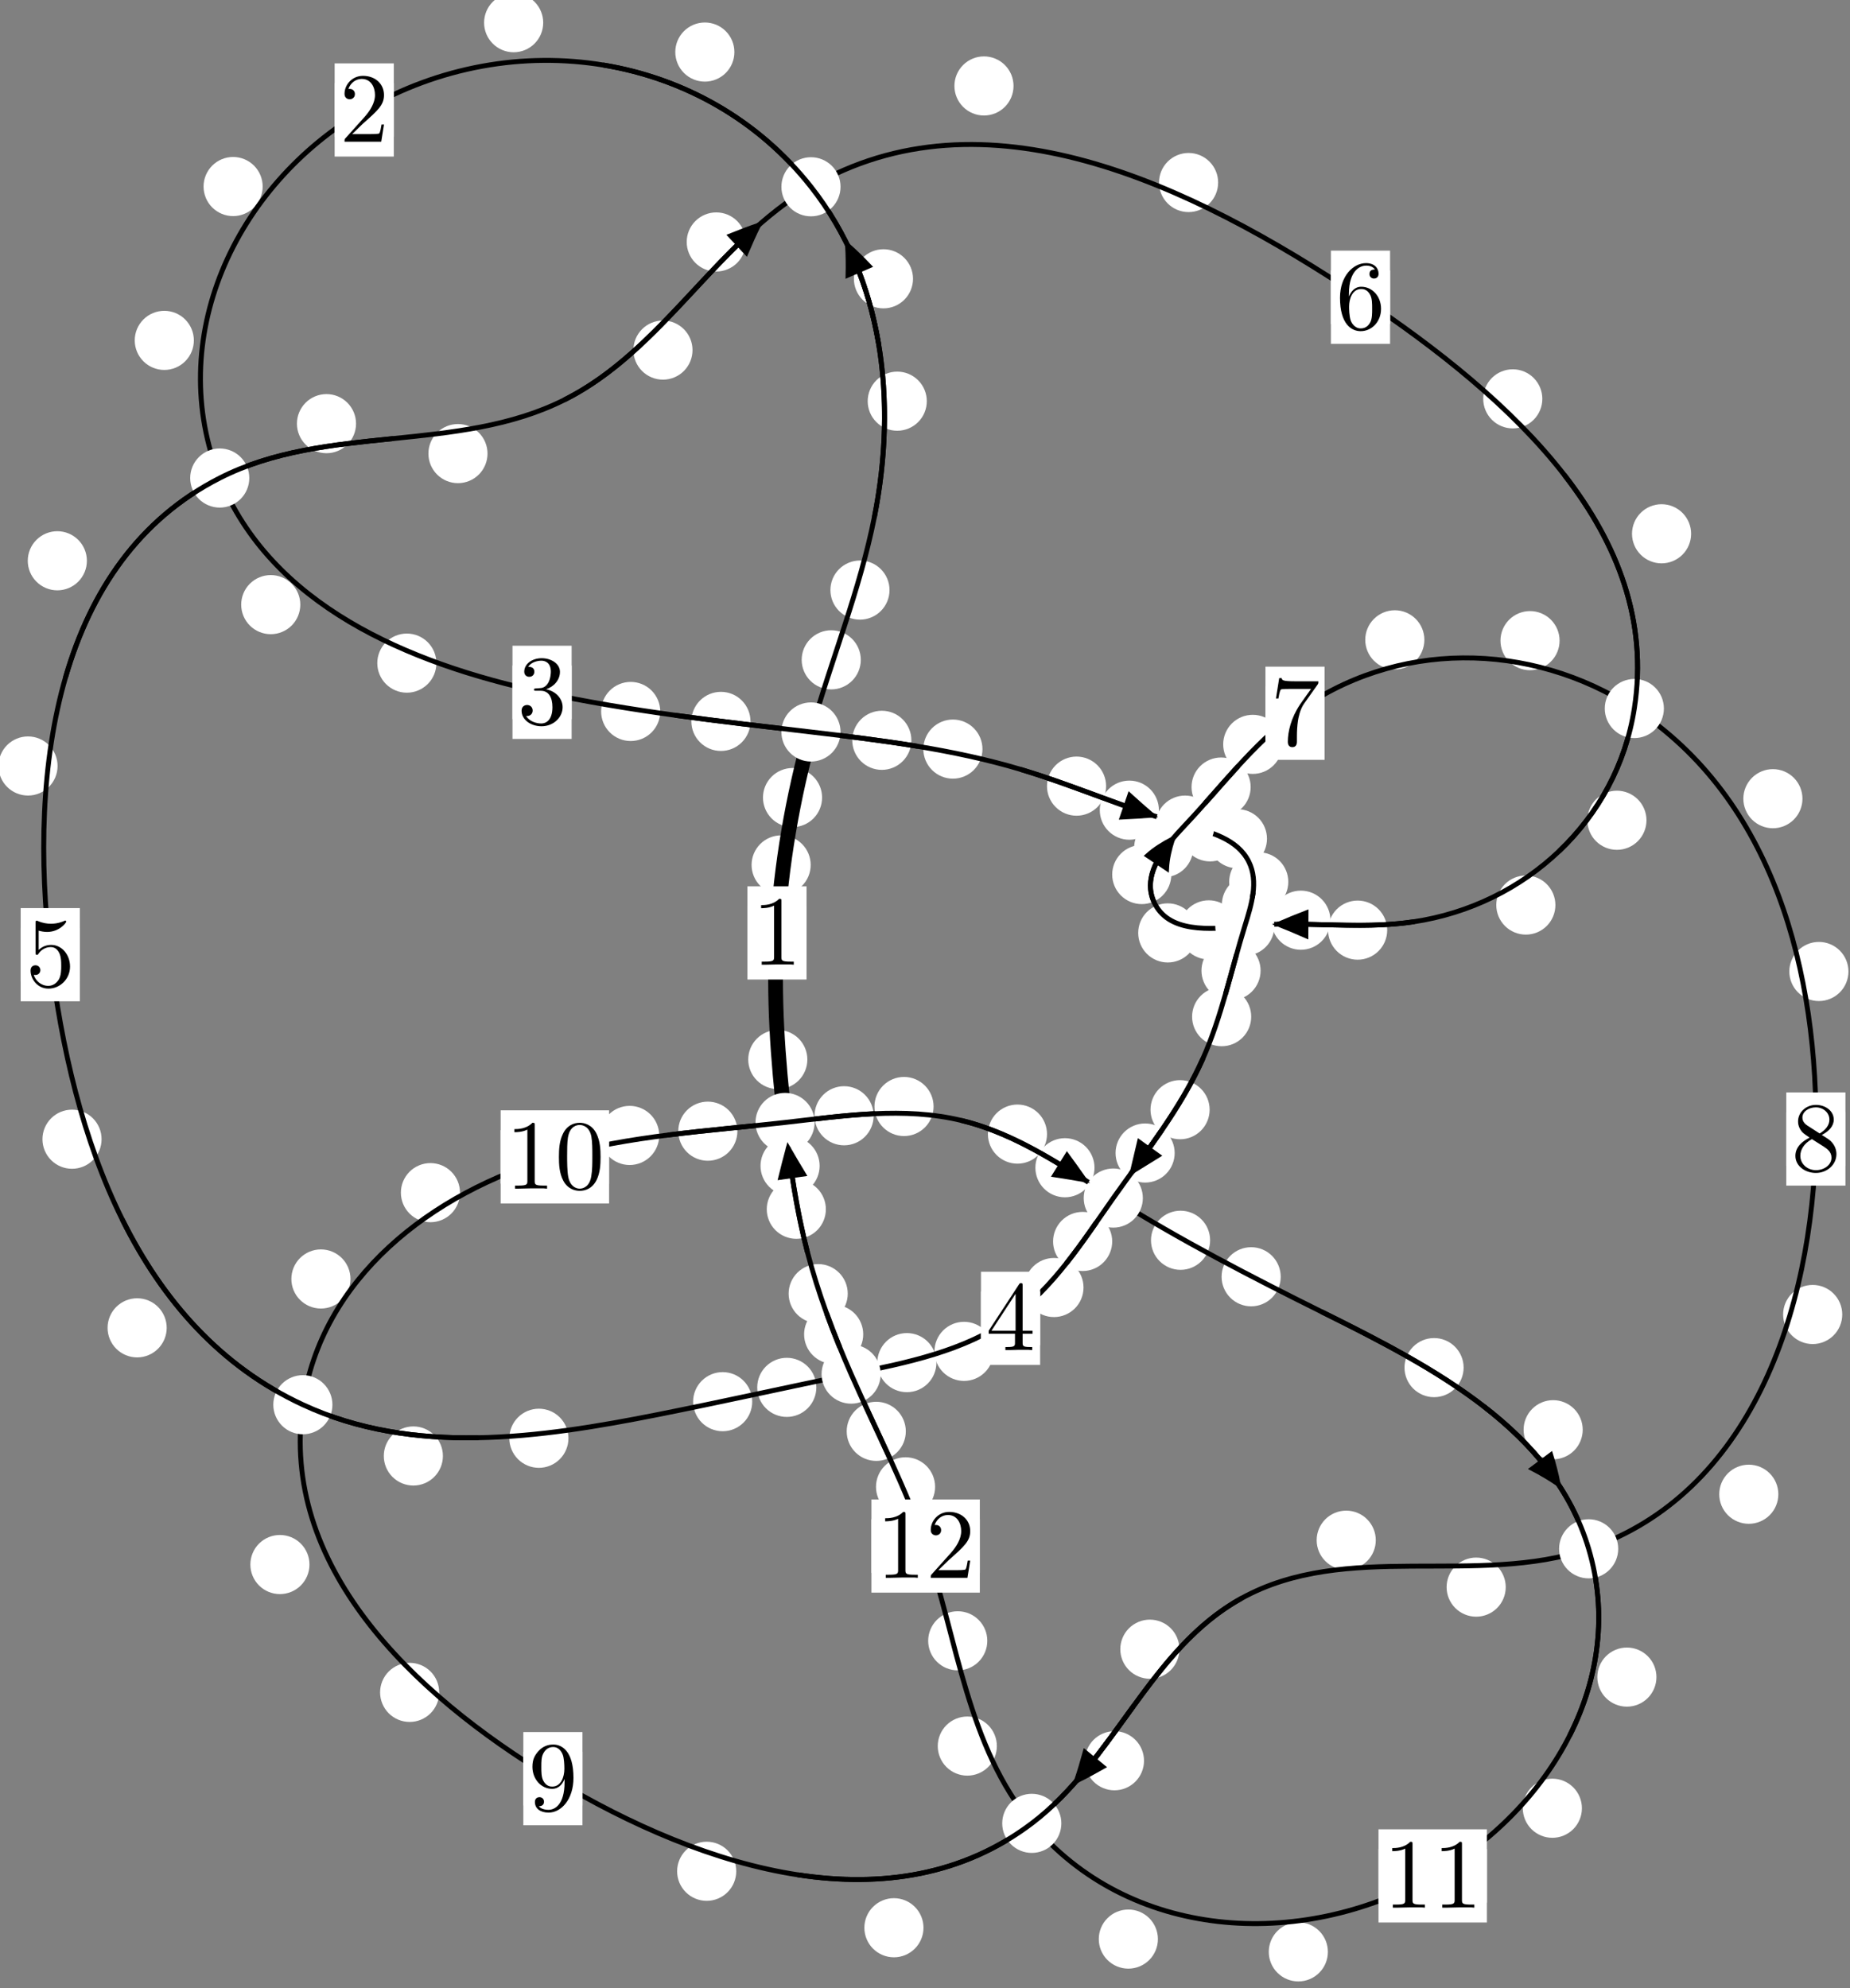 <?xml version="1.0"?>
<!-- Created by MetaPost 1.999 on 2021.07.06:0003 -->
<svg version="1.1" xmlns="http://www.w3.org/2000/svg" xmlns:xlink="http://www.w3.org/1999/xlink" width="187.061" height="201.008" viewBox="0 0 187.061 201.008">
<rect x="0" y="0" width="187.061" height="201.008" fill="#808080" stroke="none"/>
<!-- Original BoundingBox: -82.156631 -126.314713 104.904709 74.693649 -->
  <defs>
    <g transform="scale(0.01,0.01)" id="GLYPHcmr10_48">
      <path style="fill-rule: evenodd;" d="M460 -320C460 -400,455 -480,420 -554C374 -650,292 -666,250 -666C190 -666,117 -640,76 -547C44 -478,39 -400,39 -320C39 -245,43 -155,84 -79C127 2,200 22,249 22C303 22,379 1,423 -94C455 -163,460 -241,460 -320M249 -0C210 -0,151 -25,133 -121C122 -181,122 -273,122 -332C122 -396,122 -462,130 -516C149 -635,224 -644,249 -644C282 -644,348 -626,367 -527C377 -471,377 -395,377 -332C377 -257,377 -189,366 -125C351 -30,294 -0,249 -0"></path>
    </g>
    <g transform="scale(0.01,0.01)" id="GLYPHcmr10_49">
      <path style="fill-rule: evenodd;" d="M294 -640C294 -664,294 -666,271 -666C209 -602,121 -602,89 -602L89 -571C109 -571,168 -571,220 -597L220 -79C220 -43,217 -31,127 -31L95 -31L95 -0L257 -0L130 -3L217 -3L257 -3L297 -3L384 -3L419 -0L419 -31L387 -31C297 -31,294 -42,294 -79"></path>
    </g>
    <g transform="scale(0.01,0.01)" id="GLYPHcmr10_50">
      <path style="fill-rule: evenodd;" d="M127 -77L233 -180C389 -318,449 -372,449 -472C449 -586,359 -666,237 -666C124 -666,50 -574,50 -485C50 -429,100 -429,103 -429C120 -429,155 -441,155 -482C155 -508,137 -534,102 -534C94 -534,92 -534,89 -533C112 -598,166 -635,224 -635C315 -635,358 -554,358 -472C358 -392,308 -313,253 -251L61 -37C50 -26,50 -24,50 -0L421 -0L449 -174L424 -174C419 -144,412 -100,402 -85C395 -77,329 -77,307 -77"></path>
    </g>
    <g transform="scale(0.01,0.01)" id="GLYPHcmr10_51">
      <path style="fill-rule: evenodd;" d="M290 -352C372 -379,430 -449,430 -528C430 -610,342 -666,246 -666C145 -666,69 -606,69 -530C69 -497,91 -478,120 -478C151 -478,171 -500,171 -529C171 -579,124 -579,109 -579C140 -628,206 -641,242 -641C283 -641,338 -619,338 -529C338 -517,336 -459,310 -415C280 -367,246 -364,221 -363C213 -362,189 -360,182 -360C174 -359,167 -358,167 -348C167 -337,174 -337,191 -337L235 -337C317 -337,354 -269,354 -171C354 -35,285 -6,241 -6C198 -6,123 -23,88 -82C123 -77,154 -99,154 -137C154 -173,127 -193,98 -193C74 -193,42 -179,42 -135C42 -44,135 22,244 22C366 22,457 -69,457 -171C457 -253,394 -331,290 -352"></path>
    </g>
    <g transform="scale(0.01,0.01)" id="GLYPHcmr10_52">
      <path style="fill-rule: evenodd;" d="M294 -165L294 -78C294 -42,292 -31,218 -31L197 -31L197 -0L332 -0L238 -3L290 -3L332 -3L374 -3L427 -3L468 -0L468 -31L447 -31C373 -31,371 -42,371 -78L371 -165L471 -165L471 -196L371 -196L371 -651C371 -671,371 -677,355 -677C346 -677,343 -677,335 -665L28 -196L28 -165M300 -196L56 -196L300 -569"></path>
    </g>
    <g transform="scale(0.01,0.01)" id="GLYPHcmr10_53">
      <path style="fill-rule: evenodd;" d="M449 -201C449 -320,367 -420,259 -420C211 -420,168 -404,132 -369L132 -564C152 -558,185 -551,217 -551C340 -551,410 -642,410 -655C410 -661,407 -666,400 -666C399 -666,397 -666,392 -663C372 -654,323 -634,256 -634C216 -634,170 -641,123 -662C115 -665,113 -665,111 -665C101 -665,101 -657,101 -641L101 -345C101 -327,101 -319,115 -319C122 -319,124 -322,128 -328C139 -344,176 -398,257 -398C309 -398,334 -352,342 -334C358 -297,360 -258,360 -208C360 -173,360 -113,336 -71C312 -32,275 -6,229 -6C156 -6,99 -59,82 -118C85 -117,88 -116,99 -116C132 -116,149 -141,149 -165C149 -189,132 -214,99 -214C85 -214,50 -207,50 -161C50 -75,119 22,231 22C347 22,449 -74,449 -201"></path>
    </g>
    <g transform="scale(0.01,0.01)" id="GLYPHcmr10_54">
      <path style="fill-rule: evenodd;" d="M132 -328L132 -352C132 -605,256 -641,307 -641C331 -641,373 -635,395 -601C380 -601,340 -601,340 -556C340 -525,364 -510,386 -510C402 -510,432 -519,432 -558C432 -618,388 -666,305 -666C177 -666,42 -537,42 -316C42 -49,158 22,251 22C362 22,457 -72,457 -204C457 -331,368 -427,257 -427C189 -427,152 -376,132 -328M251 -6C188 -6,158 -66,152 -81C134 -128,134 -208,134 -226C134 -304,166 -404,256 -404C272 -404,318 -404,349 -342C367 -305,367 -254,367 -205C367 -157,367 -107,350 -71C320 -11,274 -6,251 -6"></path>
    </g>
    <g transform="scale(0.01,0.01)" id="GLYPHcmr10_55">
      <path style="fill-rule: evenodd;" d="M476 -609C485 -621,485 -623,485 -644L242 -644C120 -644,118 -657,114 -676L89 -676L56 -470L81 -470C84 -486,93 -549,106 -561C113 -567,191 -567,204 -567L411 -567C400 -551,321 -442,299 -409C209 -274,176 -135,176 -33C176 -23,176 22,222 22C268 22,268 -23,268 -33L268 -84C268 -139,271 -194,279 -248C283 -271,297 -357,341 -419"></path>
    </g>
    <g transform="scale(0.01,0.01)" id="GLYPHcmr10_56">
      <path style="fill-rule: evenodd;" d="M163 -457C117 -487,113 -521,113 -538C113 -599,178 -641,249 -641C322 -641,386 -589,386 -517C386 -460,347 -412,287 -377M309 -362C381 -399,430 -451,430 -517C430 -609,341 -666,250 -666C150 -666,69 -592,69 -499C69 -481,71 -436,113 -389C124 -377,161 -352,186 -335C128 -306,42 -250,42 -151C42 -45,144 22,249 22C362 22,457 -61,457 -168C457 -204,446 -249,408 -291C389 -312,373 -322,309 -362M209 -320L332 -242C360 -223,407 -193,407 -132C407 -58,332 -6,250 -6C164 -6,92 -68,92 -151C92 -209,124 -273,209 -320"></path>
    </g>
    <g transform="scale(0.01,0.01)" id="GLYPHcmr10_57">
      <path style="fill-rule: evenodd;" d="M367 -318L367 -286C367 -52,263 -6,205 -6C188 -6,134 -8,107 -42C151 -42,159 -71,159 -88C159 -119,135 -134,113 -134C97 -134,67 -125,67 -86C67 -19,121 22,206 22C335 22,457 -114,457 -329C457 -598,342 -666,253 -666C198 -666,149 -648,106 -603C65 -558,42 -516,42 -441C42 -316,130 -218,242 -218C303 -218,344 -260,367 -318M243 -241C227 -241,181 -241,150 -304C132 -341,132 -391,132 -440C132 -494,132 -541,153 -578C180 -628,218 -641,253 -641C299 -641,332 -607,349 -562C361 -530,365 -467,365 -421C365 -338,331 -241,243 -241"></path>
    </g>
  </defs>
  <path d="M81.972 87.44C81.972 86.648,81.658 85.888,81.097 85.327C80.537 84.767,79.776 84.452,78.984 84.452C78.191 84.452,77.431 84.767,76.87 85.327C76.31 85.888,75.995 86.648,75.995 87.44C75.995 88.233,76.31 88.993,76.87 89.554C77.431 90.114,78.191 90.429,78.984 90.429C79.776 90.429,80.537 90.114,81.097 89.554C81.658 88.993,81.972 88.233,81.972 87.44Z" style="fill: rgb(100%,100%,100%);stroke: none;"></path>
  <path d="M81.551 94.315C81.551 93.522,81.236 92.762,80.675 92.202C80.115 91.641,79.355 91.326,78.562 91.326C77.769 91.326,77.009 91.641,76.449 92.202C75.888 92.762,75.573 93.522,75.573 94.315C75.573 95.108,75.888 95.868,76.449 96.428C77.009 96.989,77.769 97.304,78.562 97.304C79.355 97.304,80.115 96.989,80.675 96.428C81.236 95.868,81.551 95.108,81.551 94.315Z" style="fill: rgb(100%,100%,100%);stroke: none;"></path>
  <path d="M87.039 66.707C87.039 65.914,86.724 65.154,86.163 64.593C85.603 64.033,84.843 63.718,84.05 63.718C83.257 63.718,82.497 64.033,81.937 64.593C81.376 65.154,81.061 65.914,81.061 66.707C81.061 67.499,81.376 68.259,81.937 68.82C82.497 69.38,83.257 69.695,84.05 69.695C84.843 69.695,85.603 69.38,86.163 68.82C86.724 68.259,87.039 67.499,87.039 66.707Z" style="fill: rgb(100%,100%,100%);stroke: none;"></path>
  <path d="M83.125 80.63C83.125 79.838,82.81 79.078,82.25 78.517C81.689 77.957,80.929 77.642,80.136 77.642C79.344 77.642,78.583 77.957,78.023 78.517C77.462 79.078,77.148 79.838,77.148 80.63C77.148 81.423,77.462 82.183,78.023 82.744C78.583 83.304,79.344 83.619,80.136 83.619C80.929 83.619,81.689 83.304,82.25 82.744C82.81 82.183,83.125 81.423,83.125 80.63Z" style="fill: rgb(100%,100%,100%);stroke: none;"></path>
  <path d="M93.713 40.558C93.713 39.765,93.398 39.005,92.838 38.445C92.277 37.884,91.517 37.569,90.724 37.569C89.932 37.569,89.172 37.884,88.611 38.445C88.051 39.005,87.736 39.765,87.736 40.558C87.736 41.351,88.051 42.111,88.611 42.671C89.172 43.232,89.932 43.547,90.724 43.547C91.517 43.547,92.277 43.232,92.838 42.671C93.398 42.111,93.713 41.351,93.713 40.558Z" style="fill: rgb(100%,100%,100%);stroke: none;"></path>
  <path d="M89.943 59.654C89.943 58.861,89.628 58.101,89.068 57.541C88.507 56.98,87.747 56.665,86.955 56.665C86.162 56.665,85.402 56.98,84.841 57.541C84.281 58.101,83.966 58.861,83.966 59.654C83.966 60.447,84.281 61.207,84.841 61.767C85.402 62.328,86.162 62.643,86.955 62.643C87.747 62.643,88.507 62.328,89.068 61.767C89.628 61.207,89.943 60.447,89.943 59.654Z" style="fill: rgb(100%,100%,100%);stroke: none;"></path>
  <path d="M74.258 5.263C74.258 4.47,73.943 3.71,73.383 3.15C72.823 2.589,72.062 2.274,71.27 2.274C70.477 2.274,69.717 2.589,69.156 3.15C68.596 3.71,68.281 4.47,68.281 5.263C68.281 6.056,68.596 6.816,69.156 7.376C69.717 7.937,70.477 8.252,71.27 8.252C72.062 8.252,72.823 7.937,73.383 7.376C73.943 6.816,74.258 6.056,74.258 5.263Z" style="fill: rgb(100%,100%,100%);stroke: none;"></path>
  <path d="M92.319 28.186C92.319 27.393,92.004 26.633,91.443 26.073C90.883 25.512,90.123 25.197,89.33 25.197C88.537 25.197,87.777 25.512,87.217 26.073C86.656 26.633,86.341 27.393,86.341 28.186C86.341 28.979,86.656 29.739,87.217 30.299C87.777 30.86,88.537 31.175,89.33 31.175C90.123 31.175,90.883 30.86,91.443 30.299C92.004 29.739,92.319 28.979,92.319 28.186Z" style="fill: rgb(100%,100%,100%);stroke: none;"></path>
  <path d="M26.56 18.858C26.56 18.065,26.245 17.305,25.685 16.745C25.125 16.184,24.364 15.869,23.572 15.869C22.779 15.869,22.019 16.184,21.458 16.745C20.898 17.305,20.583 18.065,20.583 18.858C20.583 19.651,20.898 20.411,21.458 20.971C22.019 21.532,22.779 21.847,23.572 21.847C24.364 21.847,25.125 21.532,25.685 20.971C26.245 20.411,26.56 19.651,26.56 18.858Z" style="fill: rgb(100%,100%,100%);stroke: none;"></path>
  <path d="M54.926 2.295C54.926 1.502,54.611 0.742,54.051 0.182C53.49 -0.379,52.73 -0.694,51.937 -0.694C51.145 -0.694,50.384 -0.379,49.824 0.182C49.263 0.742,48.948 1.502,48.948 2.295C48.948 3.088,49.263 3.848,49.824 4.408C50.384 4.969,51.145 5.284,51.937 5.284C52.73 5.284,53.49 4.969,54.051 4.408C54.611 3.848,54.926 3.088,54.926 2.295Z" style="fill: rgb(100%,100%,100%);stroke: none;"></path>
  <path d="M30.365 61.126C30.365 60.334,30.05 59.573,29.49 59.013C28.929 58.452,28.169 58.137,27.376 58.137C26.584 58.137,25.824 58.452,25.263 59.013C24.703 59.573,24.388 60.334,24.388 61.126C24.388 61.919,24.703 62.679,25.263 63.24C25.824 63.8,26.584 64.115,27.376 64.115C28.169 64.115,28.929 63.8,29.49 63.24C30.05 62.679,30.365 61.919,30.365 61.126Z" style="fill: rgb(100%,100%,100%);stroke: none;"></path>
  <path d="M19.602 34.411C19.602 33.619,19.287 32.859,18.726 32.298C18.166 31.738,17.406 31.423,16.613 31.423C15.82 31.423,15.06 31.738,14.5 32.298C13.939 32.859,13.624 33.619,13.624 34.411C13.624 35.204,13.939 35.964,14.5 36.525C15.06 37.085,15.82 37.4,16.613 37.4C17.406 37.4,18.166 37.085,18.726 36.525C19.287 35.964,19.602 35.204,19.602 34.411Z" style="fill: rgb(100%,100%,100%);stroke: none;"></path>
  <path d="M66.76 71.927C66.76 71.134,66.445 70.374,65.885 69.813C65.324 69.253,64.564 68.938,63.771 68.938C62.979 68.938,62.219 69.253,61.658 69.813C61.098 70.374,60.783 71.134,60.783 71.927C60.783 72.719,61.098 73.48,61.658 74.04C62.219 74.601,62.979 74.915,63.771 74.915C64.564 74.915,65.324 74.601,65.885 74.04C66.445 73.48,66.76 72.719,66.76 71.927Z" style="fill: rgb(100%,100%,100%);stroke: none;"></path>
  <path d="M44.126 67.039C44.126 66.246,43.812 65.486,43.251 64.926C42.691 64.365,41.93 64.05,41.138 64.05C40.345 64.05,39.585 64.365,39.024 64.926C38.464 65.486,38.149 66.246,38.149 67.039C38.149 67.832,38.464 68.592,39.024 69.152C39.585 69.713,40.345 70.028,41.138 70.028C41.93 70.028,42.691 69.713,43.251 69.152C43.812 68.592,44.126 67.832,44.126 67.039Z" style="fill: rgb(100%,100%,100%);stroke: none;"></path>
  <path d="M92.154 74.842C92.154 74.049,91.839 73.289,91.278 72.728C90.718 72.168,89.958 71.853,89.165 71.853C88.372 71.853,87.612 72.168,87.052 72.728C86.491 73.289,86.176 74.049,86.176 74.842C86.176 75.634,86.491 76.394,87.052 76.955C87.612 77.515,88.372 77.83,89.165 77.83C89.958 77.83,90.718 77.515,91.278 76.955C91.839 76.394,92.154 75.634,92.154 74.842Z" style="fill: rgb(100%,100%,100%);stroke: none;"></path>
  <path d="M75.885 72.931C75.885 72.138,75.57 71.378,75.009 70.817C74.449 70.257,73.689 69.942,72.896 69.942C72.103 69.942,71.343 70.257,70.783 70.817C70.222 71.378,69.907 72.138,69.907 72.931C69.907 73.723,70.222 74.484,70.783 75.044C71.343 75.605,72.103 75.919,72.896 75.919C73.689 75.919,74.449 75.605,75.009 75.044C75.57 74.484,75.885 73.723,75.885 72.931Z" style="fill: rgb(100%,100%,100%);stroke: none;"></path>
  <path d="M111.842 79.476C111.842 78.683,111.527 77.923,110.967 77.363C110.406 76.802,109.646 76.487,108.853 76.487C108.061 76.487,107.301 76.802,106.74 77.363C106.18 77.923,105.865 78.683,105.865 79.476C105.865 80.269,106.18 81.029,106.74 81.589C107.301 82.15,108.061 82.465,108.853 82.465C109.646 82.465,110.406 82.15,110.967 81.589C111.527 81.029,111.842 80.269,111.842 79.476Z" style="fill: rgb(100%,100%,100%);stroke: none;"></path>
  <path d="M99.341 75.73C99.341 74.938,99.026 74.178,98.465 73.617C97.905 73.057,97.145 72.742,96.352 72.742C95.559 72.742,94.799 73.057,94.239 73.617C93.678 74.178,93.363 74.938,93.363 75.73C93.363 76.523,93.678 77.283,94.239 77.844C94.799 78.404,95.559 78.719,96.352 78.719C97.145 78.719,97.905 78.404,98.465 77.844C99.026 77.283,99.341 76.523,99.341 75.73Z" style="fill: rgb(100%,100%,100%);stroke: none;"></path>
  <path d="M125.346 84.096C125.346 83.303,125.031 82.543,124.471 81.983C123.91 81.422,123.15 81.107,122.357 81.107C121.564 81.107,120.804 81.422,120.244 81.983C119.683 82.543,119.368 83.303,119.368 84.096C119.368 84.889,119.683 85.649,120.244 86.209C120.804 86.77,121.564 87.085,122.357 87.085C123.15 87.085,123.91 86.77,124.471 86.209C125.031 85.649,125.346 84.889,125.346 84.096Z" style="fill: rgb(100%,100%,100%);stroke: none;"></path>
  <path d="M117.182 81.905C117.182 81.112,116.867 80.352,116.307 79.792C115.746 79.231,114.986 78.916,114.193 78.916C113.4 78.916,112.64 79.231,112.08 79.792C111.519 80.352,111.204 81.112,111.204 81.905C111.204 82.698,111.519 83.458,112.08 84.018C112.64 84.579,113.4 84.894,114.193 84.894C114.986 84.894,115.746 84.579,116.307 84.018C116.867 83.458,117.182 82.698,117.182 81.905Z" style="fill: rgb(100%,100%,100%);stroke: none;"></path>
  <path d="M130.265 89.151C130.265 88.358,129.95 87.598,129.389 87.037C128.829 86.477,128.069 86.162,127.276 86.162C126.483 86.162,125.723 86.477,125.163 87.037C124.602 87.598,124.287 88.358,124.287 89.151C124.287 89.943,124.602 90.703,125.163 91.264C125.723 91.824,126.483 92.139,127.276 92.139C128.069 92.139,128.829 91.824,129.389 91.264C129.95 90.703,130.265 89.943,130.265 89.151Z" style="fill: rgb(100%,100%,100%);stroke: none;"></path>
  <path d="M128.11 84.791C128.11 83.999,127.795 83.238,127.235 82.678C126.674 82.117,125.914 81.803,125.121 81.803C124.329 81.803,123.568 82.117,123.008 82.678C122.447 83.238,122.132 83.999,122.132 84.791C122.132 85.584,122.447 86.344,123.008 86.905C123.568 87.465,124.329 87.78,125.121 87.78C125.914 87.78,126.674 87.465,127.235 86.905C127.795 86.344,128.11 85.584,128.11 84.791Z" style="fill: rgb(100%,100%,100%);stroke: none;"></path>
  <path d="M127.464 98.127C127.464 97.335,127.149 96.575,126.588 96.014C126.028 95.454,125.267 95.139,124.475 95.139C123.682 95.139,122.922 95.454,122.361 96.014C121.801 96.575,121.486 97.335,121.486 98.127C121.486 98.92,121.801 99.68,122.361 100.241C122.922 100.801,123.682 101.116,124.475 101.116C125.267 101.116,126.028 100.801,126.588 100.241C127.149 99.68,127.464 98.92,127.464 98.127Z" style="fill: rgb(100%,100%,100%);stroke: none;"></path>
  <path d="M129.527 91.461C129.527 90.669,129.212 89.908,128.651 89.348C128.091 88.788,127.331 88.473,126.538 88.473C125.745 88.473,124.985 88.788,124.425 89.348C123.864 89.908,123.549 90.669,123.549 91.461C123.549 92.254,123.864 93.014,124.425 93.575C124.985 94.135,125.745 94.45,126.538 94.45C127.331 94.45,128.091 94.135,128.651 93.575C129.212 93.014,129.527 92.254,129.527 91.461Z" style="fill: rgb(100%,100%,100%);stroke: none;"></path>
  <path d="M122.311 112.186C122.311 111.393,121.996 110.633,121.435 110.073C120.875 109.512,120.115 109.197,119.322 109.197C118.529 109.197,117.769 109.512,117.209 110.073C116.648 110.633,116.333 111.393,116.333 112.186C116.333 112.979,116.648 113.739,117.209 114.299C117.769 114.86,118.529 115.175,119.322 115.175C120.115 115.175,120.875 114.86,121.435 114.299C121.996 113.739,122.311 112.979,122.311 112.186Z" style="fill: rgb(100%,100%,100%);stroke: none;"></path>
  <path d="M126.515 102.782C126.515 101.99,126.2 101.229,125.639 100.669C125.079 100.109,124.319 99.794,123.526 99.794C122.733 99.794,121.973 100.109,121.413 100.669C120.852 101.229,120.537 101.99,120.537 102.782C120.537 103.575,120.852 104.335,121.413 104.896C121.973 105.456,122.733 105.771,123.526 105.771C124.319 105.771,125.079 105.456,125.639 104.896C126.2 104.335,126.515 103.575,126.515 102.782Z" style="fill: rgb(100%,100%,100%);stroke: none;"></path>
  <path d="M112.459 125.506C112.459 124.713,112.144 123.953,111.583 123.393C111.023 122.832,110.263 122.517,109.47 122.517C108.677 122.517,107.917 122.832,107.357 123.393C106.796 123.953,106.481 124.713,106.481 125.506C106.481 126.299,106.796 127.059,107.357 127.619C107.917 128.18,108.677 128.495,109.47 128.495C110.263 128.495,111.023 128.18,111.583 127.619C112.144 127.059,112.459 126.299,112.459 125.506Z" style="fill: rgb(100%,100%,100%);stroke: none;"></path>
  <path d="M118.775 116.566C118.775 115.773,118.46 115.013,117.9 114.452C117.339 113.892,116.579 113.577,115.786 113.577C114.994 113.577,114.234 113.892,113.673 114.452C113.113 115.013,112.798 115.773,112.798 116.566C112.798 117.358,113.113 118.119,113.673 118.679C114.234 119.24,114.994 119.554,115.786 119.554C116.579 119.554,117.339 119.24,117.9 118.679C118.46 118.119,118.775 117.358,118.775 116.566Z" style="fill: rgb(100%,100%,100%);stroke: none;"></path>
  <path d="M100.466 136.618C100.466 135.825,100.151 135.065,99.59 134.504C99.03 133.944,98.269 133.629,97.477 133.629C96.684 133.629,95.924 133.944,95.363 134.504C94.803 135.065,94.488 135.825,94.488 136.618C94.488 137.41,94.803 138.17,95.363 138.731C95.924 139.291,96.684 139.606,97.477 139.606C98.269 139.606,99.03 139.291,99.59 138.731C100.151 138.17,100.466 137.41,100.466 136.618Z" style="fill: rgb(100%,100%,100%);stroke: none;"></path>
  <path d="M109.559 130.163C109.559 129.37,109.244 128.61,108.684 128.049C108.123 127.489,107.363 127.174,106.571 127.174C105.778 127.174,105.018 127.489,104.457 128.049C103.897 128.61,103.582 129.37,103.582 130.163C103.582 130.955,103.897 131.715,104.457 132.276C105.018 132.836,105.778 133.151,106.571 133.151C107.363 133.151,108.123 132.836,108.684 132.276C109.244 131.715,109.559 130.955,109.559 130.163Z" style="fill: rgb(100%,100%,100%);stroke: none;"></path>
  <path d="M82.544 140.257C82.544 139.465,82.229 138.705,81.669 138.144C81.108 137.584,80.348 137.269,79.555 137.269C78.763 137.269,78.003 137.584,77.442 138.144C76.882 138.705,76.567 139.465,76.567 140.257C76.567 141.05,76.882 141.81,77.442 142.371C78.003 142.931,78.763 143.246,79.555 143.246C80.348 143.246,81.108 142.931,81.669 142.371C82.229 141.81,82.544 141.05,82.544 140.257Z" style="fill: rgb(100%,100%,100%);stroke: none;"></path>
  <path d="M94.687 137.757C94.687 136.964,94.372 136.204,93.811 135.643C93.251 135.083,92.491 134.768,91.698 134.768C90.905 134.768,90.145 135.083,89.585 135.643C89.024 136.204,88.709 136.964,88.709 137.757C88.709 138.549,89.024 139.31,89.585 139.87C90.145 140.431,90.905 140.745,91.698 140.745C92.491 140.745,93.251 140.431,93.811 139.87C94.372 139.31,94.687 138.549,94.687 137.757Z" style="fill: rgb(100%,100%,100%);stroke: none;"></path>
  <path d="M57.477 145.403C57.477 144.61,57.162 143.85,56.602 143.29C56.041 142.729,55.281 142.414,54.489 142.414C53.696 142.414,52.936 142.729,52.375 143.29C51.815 143.85,51.5 144.61,51.5 145.403C51.5 146.196,51.815 146.956,52.375 147.516C52.936 148.077,53.696 148.392,54.489 148.392C55.281 148.392,56.041 148.077,56.602 147.516C57.162 146.956,57.477 146.196,57.477 145.403Z" style="fill: rgb(100%,100%,100%);stroke: none;"></path>
  <path d="M76.06 141.703C76.06 140.911,75.745 140.151,75.185 139.59C74.624 139.03,73.864 138.715,73.071 138.715C72.279 138.715,71.519 139.03,70.958 139.59C70.398 140.151,70.083 140.911,70.083 141.703C70.083 142.496,70.398 143.256,70.958 143.817C71.519 144.377,72.279 144.692,73.071 144.692C73.864 144.692,74.624 144.377,75.185 143.817C75.745 143.256,76.06 142.496,76.06 141.703Z" style="fill: rgb(100%,100%,100%);stroke: none;"></path>
  <path d="M16.856 134.239C16.856 133.446,16.541 132.686,15.98 132.125C15.42 131.565,14.66 131.25,13.867 131.25C13.074 131.25,12.314 131.565,11.754 132.125C11.193 132.686,10.878 133.446,10.878 134.239C10.878 135.031,11.193 135.792,11.754 136.352C12.314 136.913,13.074 137.227,13.867 137.227C14.66 137.227,15.42 136.913,15.98 136.352C16.541 135.792,16.856 135.031,16.856 134.239Z" style="fill: rgb(100%,100%,100%);stroke: none;"></path>
  <path d="M44.785 147.193C44.785 146.401,44.47 145.641,43.909 145.08C43.349 144.52,42.589 144.205,41.796 144.205C41.003 144.205,40.243 144.52,39.683 145.08C39.122 145.641,38.807 146.401,38.807 147.193C38.807 147.986,39.122 148.746,39.683 149.307C40.243 149.867,41.003 150.182,41.796 150.182C42.589 150.182,43.349 149.867,43.909 149.307C44.47 148.746,44.785 147.986,44.785 147.193Z" style="fill: rgb(100%,100%,100%);stroke: none;"></path>
  <path d="M5.821 77.438C5.821 76.646,5.506 75.886,4.945 75.325C4.385 74.765,3.625 74.45,2.832 74.45C2.039 74.45,1.279 74.765,0.719 75.325C0.158 75.886,-0.157 76.646,-0.157 77.438C-0.157 78.231,0.158 78.991,0.719 79.552C1.279 80.112,2.039 80.427,2.832 80.427C3.625 80.427,4.385 80.112,4.945 79.552C5.506 78.991,5.821 78.231,5.821 77.438Z" style="fill: rgb(100%,100%,100%);stroke: none;"></path>
  <path d="M10.271 115.17C10.271 114.378,9.956 113.617,9.395 113.057C8.835 112.496,8.075 112.182,7.282 112.182C6.489 112.182,5.729 112.496,5.169 113.057C4.608 113.617,4.293 114.378,4.293 115.17C4.293 115.963,4.608 116.723,5.169 117.284C5.729 117.844,6.489 118.159,7.282 118.159C8.075 118.159,8.835 117.844,9.395 117.284C9.956 116.723,10.271 115.963,10.271 115.17Z" style="fill: rgb(100%,100%,100%);stroke: none;"></path>
  <path d="M36.001 42.83C36.001 42.037,35.686 41.277,35.126 40.716C34.565 40.156,33.805 39.841,33.012 39.841C32.22 39.841,31.46 40.156,30.899 40.716C30.339 41.277,30.024 42.037,30.024 42.83C30.024 43.622,30.339 44.383,30.899 44.943C31.46 45.504,32.22 45.818,33.012 45.818C33.805 45.818,34.565 45.504,35.126 44.943C35.686 44.383,36.001 43.622,36.001 42.83Z" style="fill: rgb(100%,100%,100%);stroke: none;"></path>
  <path d="M8.786 56.692C8.786 55.899,8.471 55.139,7.91 54.579C7.35 54.018,6.59 53.703,5.797 53.703C5.004 53.703,4.244 54.018,3.684 54.579C3.123 55.139,2.808 55.899,2.808 56.692C2.808 57.485,3.123 58.245,3.684 58.805C4.244 59.366,5.004 59.681,5.797 59.681C6.59 59.681,7.35 59.366,7.91 58.805C8.471 58.245,8.786 57.485,8.786 56.692Z" style="fill: rgb(100%,100%,100%);stroke: none;"></path>
  <path d="M70.023 35.393C70.023 34.601,69.709 33.84,69.148 33.28C68.588 32.719,67.827 32.404,67.035 32.404C66.242 32.404,65.482 32.719,64.921 33.28C64.361 33.84,64.046 34.601,64.046 35.393C64.046 36.186,64.361 36.946,64.921 37.507C65.482 38.067,66.242 38.382,67.035 38.382C67.827 38.382,68.588 38.067,69.148 37.507C69.709 36.946,70.023 36.186,70.023 35.393Z" style="fill: rgb(100%,100%,100%);stroke: none;"></path>
  <path d="M49.295 45.856C49.295 45.064,48.98 44.303,48.42 43.743C47.859 43.182,47.099 42.868,46.306 42.868C45.514 42.868,44.753 43.182,44.193 43.743C43.632 44.303,43.318 45.064,43.318 45.856C43.318 46.649,43.632 47.409,44.193 47.97C44.753 48.53,45.514 48.845,46.306 48.845C47.099 48.845,47.859 48.53,48.42 47.97C48.98 47.409,49.295 46.649,49.295 45.856Z" style="fill: rgb(100%,100%,100%);stroke: none;"></path>
  <path d="M102.482 8.689C102.482 7.897,102.168 7.137,101.607 6.576C101.047 6.016,100.286 5.701,99.494 5.701C98.701 5.701,97.941 6.016,97.38 6.576C96.82 7.137,96.505 7.897,96.505 8.689C96.505 9.482,96.82 10.242,97.38 10.803C97.941 11.363,98.701 11.678,99.494 11.678C100.286 11.678,101.047 11.363,101.607 10.803C102.168 10.242,102.482 9.482,102.482 8.689Z" style="fill: rgb(100%,100%,100%);stroke: none;"></path>
  <path d="M75.413 24.462C75.413 23.669,75.098 22.909,74.538 22.349C73.977 21.788,73.217 21.473,72.425 21.473C71.632 21.473,70.872 21.788,70.311 22.349C69.751 22.909,69.436 23.669,69.436 24.462C69.436 25.255,69.751 26.015,70.311 26.575C70.872 27.136,71.632 27.451,72.425 27.451C73.217 27.451,73.977 27.136,74.538 26.575C75.098 26.015,75.413 25.255,75.413 24.462Z" style="fill: rgb(100%,100%,100%);stroke: none;"></path>
  <path d="M155.951 40.323C155.951 39.53,155.636 38.77,155.076 38.209C154.515 37.649,153.755 37.334,152.962 37.334C152.17 37.334,151.409 37.649,150.849 38.209C150.289 38.77,149.974 39.53,149.974 40.323C149.974 41.115,150.289 41.876,150.849 42.436C151.409 42.996,152.17 43.311,152.962 43.311C153.755 43.311,154.515 42.996,155.076 42.436C155.636 41.876,155.951 41.115,155.951 40.323Z" style="fill: rgb(100%,100%,100%);stroke: none;"></path>
  <path d="M123.171 18.453C123.171 17.66,122.856 16.9,122.295 16.339C121.735 15.779,120.975 15.464,120.182 15.464C119.389 15.464,118.629 15.779,118.069 16.339C117.508 16.9,117.193 17.66,117.193 18.453C117.193 19.245,117.508 20.006,118.069 20.566C118.629 21.126,119.389 21.441,120.182 21.441C120.975 21.441,121.735 21.126,122.295 20.566C122.856 20.006,123.171 19.245,123.171 18.453Z" style="fill: rgb(100%,100%,100%);stroke: none;"></path>
  <path d="M166.482 82.927C166.482 82.134,166.167 81.374,165.606 80.813C165.046 80.253,164.286 79.938,163.493 79.938C162.7 79.938,161.94 80.253,161.38 80.813C160.819 81.374,160.504 82.134,160.504 82.927C160.504 83.719,160.819 84.479,161.38 85.04C161.94 85.6,162.7 85.915,163.493 85.915C164.286 85.915,165.046 85.6,165.606 85.04C166.167 84.479,166.482 83.719,166.482 82.927Z" style="fill: rgb(100%,100%,100%);stroke: none;"></path>
  <path d="M170.996 53.963C170.996 53.17,170.681 52.41,170.121 51.85C169.56 51.289,168.8 50.974,168.008 50.974C167.215 50.974,166.455 51.289,165.894 51.85C165.334 52.41,165.019 53.17,165.019 53.963C165.019 54.756,165.334 55.516,165.894 56.076C166.455 56.637,167.215 56.952,168.008 56.952C168.8 56.952,169.56 56.637,170.121 56.076C170.681 55.516,170.996 54.756,170.996 53.963Z" style="fill: rgb(100%,100%,100%);stroke: none;"></path>
  <path d="M140.266 94.033C140.266 93.24,139.951 92.48,139.39 91.919C138.83 91.359,138.07 91.044,137.277 91.044C136.484 91.044,135.724 91.359,135.164 91.919C134.603 92.48,134.288 93.24,134.288 94.033C134.288 94.825,134.603 95.585,135.164 96.146C135.724 96.706,136.484 97.021,137.277 97.021C138.07 97.021,138.83 96.706,139.39 96.146C139.951 95.585,140.266 94.825,140.266 94.033Z" style="fill: rgb(100%,100%,100%);stroke: none;"></path>
  <path d="M157.273 91.498C157.273 90.705,156.958 89.945,156.397 89.384C155.837 88.824,155.077 88.509,154.284 88.509C153.491 88.509,152.731 88.824,152.171 89.384C151.61 89.945,151.295 90.705,151.295 91.498C151.295 92.29,151.61 93.051,152.171 93.611C152.731 94.172,153.491 94.486,154.284 94.486C155.077 94.486,155.837 94.172,156.397 93.611C156.958 93.051,157.273 92.29,157.273 91.498Z" style="fill: rgb(100%,100%,100%);stroke: none;"></path>
  <path d="M125.21 94.007C125.21 93.214,124.895 92.454,124.334 91.893C123.774 91.333,123.013 91.018,122.221 91.018C121.428 91.018,120.668 91.333,120.107 91.893C119.547 92.454,119.232 93.214,119.232 94.007C119.232 94.799,119.547 95.56,120.107 96.12C120.668 96.68,121.428 96.995,122.221 96.995C123.013 96.995,123.774 96.68,124.334 96.12C124.895 95.56,125.21 94.799,125.21 94.007Z" style="fill: rgb(100%,100%,100%);stroke: none;"></path>
  <path d="M134.524 93.028C134.524 92.236,134.209 91.475,133.648 90.915C133.088 90.354,132.328 90.039,131.535 90.039C130.742 90.039,129.982 90.354,129.422 90.915C128.861 91.475,128.546 92.236,128.546 93.028C128.546 93.821,128.861 94.581,129.422 95.142C129.982 95.702,130.742 96.017,131.535 96.017C132.328 96.017,133.088 95.702,133.648 95.142C134.209 94.581,134.524 93.821,134.524 93.028Z" style="fill: rgb(100%,100%,100%);stroke: none;"></path>
  <path d="M118.437 88.413C118.437 87.62,118.122 86.86,117.561 86.299C117.001 85.739,116.241 85.424,115.448 85.424C114.655 85.424,113.895 85.739,113.335 86.299C112.774 86.86,112.459 87.62,112.459 88.413C112.459 89.206,112.774 89.966,113.335 90.526C113.895 91.087,114.655 91.402,115.448 91.402C116.241 91.402,117.001 91.087,117.561 90.526C118.122 89.966,118.437 89.206,118.437 88.413Z" style="fill: rgb(100%,100%,100%);stroke: none;"></path>
  <path d="M121.066 94.314C121.066 93.522,120.751 92.761,120.191 92.201C119.63 91.64,118.87 91.325,118.077 91.325C117.285 91.325,116.525 91.64,115.964 92.201C115.404 92.761,115.089 93.522,115.089 94.314C115.089 95.107,115.404 95.867,115.964 96.428C116.525 96.988,117.285 97.303,118.077 97.303C118.87 97.303,119.63 96.988,120.191 96.428C120.751 95.867,121.066 95.107,121.066 94.314Z" style="fill: rgb(100%,100%,100%);stroke: none;"></path>
  <path d="M126.459 79.567C126.459 78.775,126.144 78.015,125.584 77.454C125.024 76.894,124.263 76.579,123.471 76.579C122.678 76.579,121.918 76.894,121.357 77.454C120.797 78.015,120.482 78.775,120.482 79.567C120.482 80.36,120.797 81.12,121.357 81.681C121.918 82.241,122.678 82.556,123.471 82.556C124.263 82.556,125.024 82.241,125.584 81.681C126.144 81.12,126.459 80.36,126.459 79.567Z" style="fill: rgb(100%,100%,100%);stroke: none;"></path>
  <path d="M120.656 85.699C120.656 84.907,120.341 84.146,119.78 83.586C119.22 83.025,118.46 82.71,117.667 82.71C116.874 82.71,116.114 83.025,115.554 83.586C114.993 84.146,114.678 84.907,114.678 85.699C114.678 86.492,114.993 87.252,115.554 87.813C116.114 88.373,116.874 88.688,117.667 88.688C118.46 88.688,119.22 88.373,119.78 87.813C120.341 87.252,120.656 86.492,120.656 85.699Z" style="fill: rgb(100%,100%,100%);stroke: none;"></path>
  <path d="M144.024 64.684C144.024 63.891,143.709 63.131,143.149 62.571C142.588 62.01,141.828 61.695,141.035 61.695C140.243 61.695,139.482 62.01,138.922 62.571C138.361 63.131,138.046 63.891,138.046 64.684C138.046 65.477,138.361 66.237,138.922 66.797C139.482 67.358,140.243 67.673,141.035 67.673C141.828 67.673,142.588 67.358,143.149 66.797C143.709 66.237,144.024 65.477,144.024 64.684Z" style="fill: rgb(100%,100%,100%);stroke: none;"></path>
  <path d="M129.659 75.251C129.659 74.459,129.345 73.699,128.784 73.138C128.224 72.578,127.463 72.263,126.671 72.263C125.878 72.263,125.118 72.578,124.557 73.138C123.997 73.699,123.682 74.459,123.682 75.251C123.682 76.044,123.997 76.804,124.557 77.365C125.118 77.925,125.878 78.24,126.671 78.24C127.463 78.24,128.224 77.925,128.784 77.365C129.345 76.804,129.659 76.044,129.659 75.251Z" style="fill: rgb(100%,100%,100%);stroke: none;"></path>
  <path d="M182.254 80.745C182.254 79.952,181.939 79.192,181.379 78.631C180.818 78.071,180.058 77.756,179.265 77.756C178.473 77.756,177.712 78.071,177.152 78.631C176.592 79.192,176.277 79.952,176.277 80.745C176.277 81.537,176.592 82.297,177.152 82.858C177.712 83.418,178.473 83.733,179.265 83.733C180.058 83.733,180.818 83.418,181.379 82.858C181.939 82.297,182.254 81.537,182.254 80.745Z" style="fill: rgb(100%,100%,100%);stroke: none;"></path>
  <path d="M157.696 64.766C157.696 63.974,157.381 63.214,156.821 62.653C156.26 62.093,155.5 61.778,154.708 61.778C153.915 61.778,153.155 62.093,152.594 62.653C152.034 63.214,151.719 63.974,151.719 64.766C151.719 65.559,152.034 66.319,152.594 66.88C153.155 67.44,153.915 67.755,154.708 67.755C155.5 67.755,156.26 67.44,156.821 66.88C157.381 66.319,157.696 65.559,157.696 64.766Z" style="fill: rgb(100%,100%,100%);stroke: none;"></path>
  <path d="M186.277 132.89C186.277 132.097,185.962 131.337,185.401 130.777C184.841 130.216,184.081 129.901,183.288 129.901C182.495 129.901,181.735 130.216,181.175 130.777C180.614 131.337,180.299 132.097,180.299 132.89C180.299 133.683,180.614 134.443,181.175 135.003C181.735 135.564,182.495 135.879,183.288 135.879C184.081 135.879,184.841 135.564,185.401 135.003C185.962 134.443,186.277 133.683,186.277 132.89Z" style="fill: rgb(100%,100%,100%);stroke: none;"></path>
  <path d="M186.905 98.213C186.905 97.42,186.59 96.66,186.029 96.1C185.469 95.539,184.709 95.224,183.916 95.224C183.123 95.224,182.363 95.539,181.803 96.1C181.242 96.66,180.927 97.42,180.927 98.213C180.927 99.006,181.242 99.766,181.803 100.326C182.363 100.887,183.123 101.202,183.916 101.202C184.709 101.202,185.469 100.887,186.029 100.326C186.59 99.766,186.905 99.006,186.905 98.213Z" style="fill: rgb(100%,100%,100%);stroke: none;"></path>
  <path d="M152.251 160.453C152.251 159.66,151.936 158.9,151.375 158.339C150.815 157.779,150.055 157.464,149.262 157.464C148.469 157.464,147.709 157.779,147.149 158.339C146.588 158.9,146.273 159.66,146.273 160.453C146.273 161.245,146.588 162.006,147.149 162.566C147.709 163.126,148.469 163.441,149.262 163.441C150.055 163.441,150.815 163.126,151.375 162.566C151.936 162.006,152.251 161.245,152.251 160.453Z" style="fill: rgb(100%,100%,100%);stroke: none;"></path>
  <path d="M179.816 151.062C179.816 150.269,179.501 149.509,178.941 148.948C178.38 148.388,177.62 148.073,176.828 148.073C176.035 148.073,175.275 148.388,174.714 148.948C174.154 149.509,173.839 150.269,173.839 151.062C173.839 151.854,174.154 152.615,174.714 153.175C175.275 153.735,176.035 154.05,176.828 154.05C177.62 154.05,178.38 153.735,178.941 153.175C179.501 152.615,179.816 151.854,179.816 151.062Z" style="fill: rgb(100%,100%,100%);stroke: none;"></path>
  <path d="M119.255 166.727C119.255 165.934,118.94 165.174,118.38 164.613C117.819 164.053,117.059 163.738,116.267 163.738C115.474 163.738,114.714 164.053,114.153 164.613C113.593 165.174,113.278 165.934,113.278 166.727C113.278 167.519,113.593 168.279,114.153 168.84C114.714 169.4,115.474 169.715,116.267 169.715C117.059 169.715,117.819 169.4,118.38 168.84C118.94 168.279,119.255 167.519,119.255 166.727Z" style="fill: rgb(100%,100%,100%);stroke: none;"></path>
  <path d="M139.111 155.707C139.111 154.914,138.796 154.154,138.235 153.593C137.675 153.033,136.915 152.718,136.122 152.718C135.329 152.718,134.569 153.033,134.009 153.593C133.448 154.154,133.133 154.914,133.133 155.707C133.133 156.499,133.448 157.26,134.009 157.82C134.569 158.381,135.329 158.696,136.122 158.696C136.915 158.696,137.675 158.381,138.235 157.82C138.796 157.26,139.111 156.499,139.111 155.707Z" style="fill: rgb(100%,100%,100%);stroke: none;"></path>
  <path d="M93.378 194.887C93.378 194.094,93.063 193.334,92.502 192.774C91.942 192.213,91.182 191.898,90.389 191.898C89.596 191.898,88.836 192.213,88.275 192.774C87.715 193.334,87.4 194.094,87.4 194.887C87.4 195.68,87.715 196.44,88.275 197C88.836 197.561,89.596 197.876,90.389 197.876C91.182 197.876,91.942 197.561,92.502 197C93.063 196.44,93.378 195.68,93.378 194.887Z" style="fill: rgb(100%,100%,100%);stroke: none;"></path>
  <path d="M115.676 178.004C115.676 177.211,115.362 176.451,114.801 175.891C114.241 175.33,113.48 175.015,112.688 175.015C111.895 175.015,111.135 175.33,110.574 175.891C110.014 176.451,109.699 177.211,109.699 178.004C109.699 178.797,110.014 179.557,110.574 180.117C111.135 180.678,111.895 180.993,112.688 180.993C113.48 180.993,114.241 180.678,114.801 180.117C115.362 179.557,115.676 178.797,115.676 178.004Z" style="fill: rgb(100%,100%,100%);stroke: none;"></path>
  <path d="M44.409 171.093C44.409 170.301,44.094 169.541,43.534 168.98C42.973 168.42,42.213 168.105,41.421 168.105C40.628 168.105,39.868 168.42,39.307 168.98C38.747 169.541,38.432 170.301,38.432 171.093C38.432 171.886,38.747 172.646,39.307 173.207C39.868 173.767,40.628 174.082,41.421 174.082C42.213 174.082,42.973 173.767,43.534 173.207C44.094 172.646,44.409 171.886,44.409 171.093Z" style="fill: rgb(100%,100%,100%);stroke: none;"></path>
  <path d="M74.444 189.178C74.444 188.385,74.13 187.625,73.569 187.065C73.009 186.504,72.248 186.189,71.456 186.189C70.663 186.189,69.903 186.504,69.342 187.065C68.782 187.625,68.467 188.385,68.467 189.178C68.467 189.971,68.782 190.731,69.342 191.291C69.903 191.852,70.663 192.167,71.456 192.167C72.248 192.167,73.009 191.852,73.569 191.291C74.13 190.731,74.444 189.971,74.444 189.178Z" style="fill: rgb(100%,100%,100%);stroke: none;"></path>
  <path d="M35.438 129.299C35.438 128.506,35.123 127.746,34.563 127.186C34.002 126.625,33.242 126.31,32.45 126.31C31.657 126.31,30.897 126.625,30.336 127.186C29.776 127.746,29.461 128.506,29.461 129.299C29.461 130.092,29.776 130.852,30.336 131.412C30.897 131.973,31.657 132.288,32.45 132.288C33.242 132.288,34.002 131.973,34.563 131.412C35.123 130.852,35.438 130.092,35.438 129.299Z" style="fill: rgb(100%,100%,100%);stroke: none;"></path>
  <path d="M31.292 158.168C31.292 157.376,30.977 156.615,30.417 156.055C29.856 155.494,29.096 155.18,28.304 155.18C27.511 155.18,26.751 155.494,26.19 156.055C25.63 156.615,25.315 157.376,25.315 158.168C25.315 158.961,25.63 159.721,26.19 160.282C26.751 160.842,27.511 161.157,28.304 161.157C29.096 161.157,29.856 160.842,30.417 160.282C30.977 159.721,31.292 158.961,31.292 158.168Z" style="fill: rgb(100%,100%,100%);stroke: none;"></path>
  <path d="M66.656 114.788C66.656 113.995,66.341 113.235,65.78 112.675C65.22 112.114,64.46 111.799,63.667 111.799C62.874 111.799,62.114 112.114,61.554 112.675C60.993 113.235,60.678 113.995,60.678 114.788C60.678 115.581,60.993 116.341,61.554 116.901C62.114 117.462,62.874 117.777,63.667 117.777C64.46 117.777,65.22 117.462,65.78 116.901C66.341 116.341,66.656 115.581,66.656 114.788Z" style="fill: rgb(100%,100%,100%);stroke: none;"></path>
  <path d="M46.512 120.572C46.512 119.779,46.197 119.019,45.637 118.459C45.076 117.898,44.316 117.583,43.523 117.583C42.731 117.583,41.97 117.898,41.41 118.459C40.849 119.019,40.535 119.779,40.535 120.572C40.535 121.365,40.849 122.125,41.41 122.685C41.97 123.246,42.731 123.561,43.523 123.561C44.316 123.561,45.076 123.246,45.637 122.685C46.197 122.125,46.512 121.365,46.512 120.572Z" style="fill: rgb(100%,100%,100%);stroke: none;"></path>
  <path d="M88.338 112.799C88.338 112.006,88.024 111.246,87.463 110.686C86.903 110.125,86.142 109.81,85.35 109.81C84.557 109.81,83.797 110.125,83.236 110.686C82.676 111.246,82.361 112.006,82.361 112.799C82.361 113.592,82.676 114.352,83.236 114.912C83.797 115.473,84.557 115.788,85.35 115.788C86.142 115.788,86.903 115.473,87.463 114.912C88.024 114.352,88.338 113.592,88.338 112.799Z" style="fill: rgb(100%,100%,100%);stroke: none;"></path>
  <path d="M74.56 114.358C74.56 113.566,74.245 112.806,73.685 112.245C73.124 111.685,72.364 111.37,71.571 111.37C70.779 111.37,70.018 111.685,69.458 112.245C68.897 112.806,68.583 113.566,68.583 114.358C68.583 115.151,68.897 115.911,69.458 116.472C70.018 117.032,70.779 117.347,71.571 117.347C72.364 117.347,73.124 117.032,73.685 116.472C74.245 115.911,74.56 115.151,74.56 114.358Z" style="fill: rgb(100%,100%,100%);stroke: none;"></path>
  <path d="M105.868 114.654C105.868 113.861,105.553 113.101,104.993 112.54C104.432 111.98,103.672 111.665,102.879 111.665C102.087 111.665,101.327 111.98,100.766 112.54C100.206 113.101,99.891 113.861,99.891 114.654C99.891 115.446,100.206 116.206,100.766 116.767C101.327 117.327,102.087 117.642,102.879 117.642C103.672 117.642,104.432 117.327,104.993 116.767C105.553 116.206,105.868 115.446,105.868 114.654Z" style="fill: rgb(100%,100%,100%);stroke: none;"></path>
  <path d="M94.398 111.863C94.398 111.07,94.083 110.31,93.522 109.749C92.962 109.189,92.202 108.874,91.409 108.874C90.616 108.874,89.856 109.189,89.296 109.749C88.735 110.31,88.42 111.07,88.42 111.863C88.42 112.655,88.735 113.415,89.296 113.976C89.856 114.536,90.616 114.851,91.409 114.851C92.202 114.851,92.962 114.536,93.522 113.976C94.083 113.415,94.398 112.655,94.398 111.863Z" style="fill: rgb(100%,100%,100%);stroke: none;"></path>
  <path d="M122.359 125.386C122.359 124.594,122.044 123.833,121.483 123.273C120.923 122.712,120.163 122.398,119.37 122.398C118.577 122.398,117.817 122.712,117.257 123.273C116.696 123.833,116.381 124.594,116.381 125.386C116.381 126.179,116.696 126.939,117.257 127.5C117.817 128.06,118.577 128.375,119.37 128.375C120.163 128.375,120.923 128.06,121.483 127.5C122.044 126.939,122.359 126.179,122.359 125.386Z" style="fill: rgb(100%,100%,100%);stroke: none;"></path>
  <path d="M110.669 118.053C110.669 117.26,110.354 116.5,109.794 115.94C109.233 115.379,108.473 115.064,107.68 115.064C106.888 115.064,106.128 115.379,105.567 115.94C105.007 116.5,104.692 117.26,104.692 118.053C104.692 118.846,105.007 119.606,105.567 120.166C106.128 120.727,106.888 121.042,107.68 121.042C108.473 121.042,109.233 120.727,109.794 120.166C110.354 119.606,110.669 118.846,110.669 118.053Z" style="fill: rgb(100%,100%,100%);stroke: none;"></path>
  <path d="M147.993 138.261C147.993 137.468,147.678 136.708,147.117 136.147C146.557 135.587,145.797 135.272,145.004 135.272C144.211 135.272,143.451 135.587,142.891 136.147C142.33 136.708,142.015 137.468,142.015 138.261C142.015 139.053,142.33 139.813,142.891 140.374C143.451 140.934,144.211 141.249,145.004 141.249C145.797 141.249,146.557 140.934,147.117 140.374C147.678 139.813,147.993 139.053,147.993 138.261Z" style="fill: rgb(100%,100%,100%);stroke: none;"></path>
  <path d="M129.498 129.075C129.498 128.282,129.183 127.522,128.622 126.961C128.062 126.401,127.302 126.086,126.509 126.086C125.716 126.086,124.956 126.401,124.396 126.961C123.835 127.522,123.52 128.282,123.52 129.075C123.52 129.867,123.835 130.628,124.396 131.188C124.956 131.749,125.716 132.064,126.509 132.064C127.302 132.064,128.062 131.749,128.622 131.188C129.183 130.628,129.498 129.867,129.498 129.075Z" style="fill: rgb(100%,100%,100%);stroke: none;"></path>
  <path d="M167.49 169.549C167.49 168.756,167.175 167.996,166.615 167.435C166.054 166.875,165.294 166.56,164.501 166.56C163.709 166.56,162.949 166.875,162.388 167.435C161.828 167.996,161.513 168.756,161.513 169.549C161.513 170.341,161.828 171.101,162.388 171.662C162.949 172.222,163.709 172.537,164.501 172.537C165.294 172.537,166.054 172.222,166.615 171.662C167.175 171.101,167.49 170.341,167.49 169.549Z" style="fill: rgb(100%,100%,100%);stroke: none;"></path>
  <path d="M160.035 144.539C160.035 143.746,159.72 142.986,159.16 142.426C158.599 141.865,157.839 141.55,157.046 141.55C156.254 141.55,155.494 141.865,154.933 142.426C154.373 142.986,154.058 143.746,154.058 144.539C154.058 145.332,154.373 146.092,154.933 146.652C155.494 147.213,156.254 147.528,157.046 147.528C157.839 147.528,158.599 147.213,159.16 146.652C159.72 146.092,160.035 145.332,160.035 144.539Z" style="fill: rgb(100%,100%,100%);stroke: none;"></path>
  <path d="M134.268 197.326C134.268 196.533,133.953 195.773,133.393 195.213C132.832 194.652,132.072 194.337,131.279 194.337C130.487 194.337,129.726 194.652,129.166 195.213C128.605 195.773,128.291 196.533,128.291 197.326C128.291 198.119,128.605 198.879,129.166 199.439C129.726 200,130.487 200.315,131.279 200.315C132.072 200.315,132.832 200,133.393 199.439C133.953 198.879,134.268 198.119,134.268 197.326Z" style="fill: rgb(100%,100%,100%);stroke: none;"></path>
  <path d="M159.954 182.806C159.954 182.013,159.639 181.253,159.078 180.692C158.518 180.132,157.758 179.817,156.965 179.817C156.172 179.817,155.412 180.132,154.852 180.692C154.291 181.253,153.976 182.013,153.976 182.806C153.976 183.598,154.291 184.359,154.852 184.919C155.412 185.479,156.172 185.794,156.965 185.794C157.758 185.794,158.518 185.479,159.078 184.919C159.639 184.359,159.954 183.598,159.954 182.806Z" style="fill: rgb(100%,100%,100%);stroke: none;"></path>
  <path d="M100.797 176.521C100.797 175.729,100.482 174.969,99.922 174.408C99.361 173.848,98.601 173.533,97.808 173.533C97.016 173.533,96.256 173.848,95.695 174.408C95.135 174.969,94.82 175.729,94.82 176.521C94.82 177.314,95.135 178.074,95.695 178.635C96.256 179.195,97.016 179.51,97.808 179.51C98.601 179.51,99.361 179.195,99.922 178.635C100.482 178.074,100.797 177.314,100.797 176.521Z" style="fill: rgb(100%,100%,100%);stroke: none;"></path>
  <path d="M117.081 196.034C117.081 195.241,116.766 194.481,116.205 193.92C115.645 193.36,114.885 193.045,114.092 193.045C113.299 193.045,112.539 193.36,111.979 193.92C111.418 194.481,111.103 195.241,111.103 196.034C111.103 196.826,111.418 197.587,111.979 198.147C112.539 198.707,113.299 199.022,114.092 199.022C114.885 199.022,115.645 198.707,116.205 198.147C116.766 197.587,117.081 196.826,117.081 196.034Z" style="fill: rgb(100%,100%,100%);stroke: none;"></path>
  <path d="M94.552 150.313C94.552 149.52,94.237 148.76,93.677 148.2C93.116 147.639,92.356 147.324,91.563 147.324C90.771 147.324,90.01 147.639,89.45 148.2C88.889 148.76,88.575 149.52,88.575 150.313C88.575 151.106,88.889 151.866,89.45 152.426C90.01 152.987,90.771 153.302,91.563 153.302C92.356 153.302,93.116 152.987,93.677 152.426C94.237 151.866,94.552 151.106,94.552 150.313Z" style="fill: rgb(100%,100%,100%);stroke: none;"></path>
  <path d="M99.83 165.879C99.83 165.086,99.515 164.326,98.954 163.765C98.394 163.205,97.634 162.89,96.841 162.89C96.048 162.89,95.288 163.205,94.728 163.765C94.167 164.326,93.852 165.086,93.852 165.879C93.852 166.671,94.167 167.431,94.728 167.992C95.288 168.552,96.048 168.867,96.841 168.867C97.634 168.867,98.394 168.552,98.954 167.992C99.515 167.431,99.83 166.671,99.83 165.879Z" style="fill: rgb(100%,100%,100%);stroke: none;"></path>
  <path d="M87.284 134.896C87.284 134.103,86.969 133.343,86.409 132.783C85.848 132.222,85.088 131.907,84.295 131.907C83.503 131.907,82.742 132.222,82.182 132.783C81.621 133.343,81.307 134.103,81.307 134.896C81.307 135.689,81.621 136.449,82.182 137.009C82.742 137.57,83.503 137.885,84.295 137.885C85.088 137.885,85.848 137.57,86.409 137.009C86.969 136.449,87.284 135.689,87.284 134.896Z" style="fill: rgb(100%,100%,100%);stroke: none;"></path>
  <path d="M91.591 144.703C91.591 143.91,91.276 143.15,90.715 142.59C90.155 142.029,89.395 141.714,88.602 141.714C87.809 141.714,87.049 142.029,86.488 142.59C85.928 143.15,85.613 143.91,85.613 144.703C85.613 145.496,85.928 146.256,86.488 146.816C87.049 147.377,87.809 147.692,88.602 147.692C89.395 147.692,90.155 147.377,90.715 146.816C91.276 146.256,91.591 145.496,91.591 144.703Z" style="fill: rgb(100%,100%,100%);stroke: none;"></path>
  <path d="M83.507 122.25C83.507 121.457,83.192 120.697,82.632 120.137C82.071 119.576,81.311 119.261,80.518 119.261C79.726 119.261,78.966 119.576,78.405 120.137C77.845 120.697,77.53 121.457,77.53 122.25C77.53 123.043,77.845 123.803,78.405 124.363C78.966 124.924,79.726 125.239,80.518 125.239C81.311 125.239,82.071 124.924,82.632 124.363C83.192 123.803,83.507 123.043,83.507 122.25Z" style="fill: rgb(100%,100%,100%);stroke: none;"></path>
  <path d="M85.719 130.783C85.719 129.99,85.404 129.23,84.844 128.67C84.283 128.109,83.523 127.794,82.73 127.794C81.938 127.794,81.178 128.109,80.617 128.67C80.057 129.23,79.742 129.99,79.742 130.783C79.742 131.576,80.057 132.336,80.617 132.896C81.178 133.457,81.938 133.772,82.73 133.772C83.523 133.772,84.283 133.457,84.844 132.896C85.404 132.336,85.719 131.576,85.719 130.783Z" style="fill: rgb(100%,100%,100%);stroke: none;"></path>
  <path d="M81.635 107.113C81.635 106.32,81.32 105.56,80.759 104.999C80.199 104.439,79.439 104.124,78.646 104.124C77.853 104.124,77.093 104.439,76.533 104.999C75.972 105.56,75.657 106.32,75.657 107.113C75.657 107.905,75.972 108.665,76.533 109.226C77.093 109.786,77.853 110.101,78.646 110.101C79.439 110.101,80.199 109.786,80.759 109.226C81.32 108.665,81.635 107.905,81.635 107.113Z" style="fill: rgb(100%,100%,100%);stroke: none;"></path>
  <path d="M82.876 117.866C82.876 117.074,82.561 116.314,82.001 115.753C81.44 115.193,80.68 114.878,79.887 114.878C79.095 114.878,78.335 115.193,77.774 115.753C77.214 116.314,76.899 117.074,76.899 117.866C76.899 118.659,77.214 119.419,77.774 119.98C78.335 120.54,79.095 120.855,79.887 120.855C80.68 120.855,81.44 120.54,82.001 119.98C82.561 119.419,82.876 118.659,82.876 117.866Z" style="fill: rgb(100%,100%,100%);stroke: none;"></path>
  <path d="M78.562 94.315C78.984 87.44,80.136 80.63,82 74C84.05 66.707,86.955 59.654,88.423 52.218C90.724 40.558,89.33 28.186,82 18.883C71.27 5.263,51.937 2.295,36.828 11.118C23.572 18.858,16.613 34.411,22.22 48.327C27.376 61.126,41.138 67.039,54.81 69.992C63.771 71.927,72.896 72.931,82 74C89.165 74.842,96.352 75.73,103.266 77.802C108.853 79.476,114.193 81.905,119.827 83.417C122.357 84.096,125.121 84.791,126.275 87.125C127.276 89.151,126.538 91.461,125.869 93.623C124.475 98.127,123.526 102.782,121.6 107.09C119.322 112.186,115.786 116.566,112.569 121.12C109.47 125.506,106.571 130.163,102.18 133.279C97.477 136.618,91.698 137.757,86.061 138.918C79.555 140.257,73.071 141.703,66.557 143C54.489 145.403,41.796 147.193,30.624 142.011C13.867 134.239,7.282 115.17,5.082 96.515C2.832 77.438,5.797 56.692,22.22 48.327C33.012 42.83,46.306 45.856,57.117 40.399C67.035 35.393,72.425 24.462,82 18.883C99.494 8.689,120.182 18.453,137.564 30.049C152.962 40.323,168.008 53.963,165.254 71.628C163.493 82.927,154.284 91.498,142.915 93.192C137.277 94.033,131.535 93.028,125.869 93.623C122.221 94.007,118.077 94.314,116.672 91.16C115.448 88.413,117.667 85.699,119.827 83.417C123.471 79.567,126.671 75.251,130.946 72.106C141.035 64.684,154.708 64.766,165.254 71.628C179.265 80.745,183.916 98.213,183.609 115.149C183.288 132.89,176.828 151.062,160.635 156.578C149.262 160.453,136.122 155.707,125.499 161.602C116.267 166.727,112.688 178.004,104.328 184.333C90.389 194.887,71.456 189.178,55.907 179.816C41.421 171.093,28.304 158.168,30.624 142.011C32.45 129.299,43.523 120.572,56.106 116.959C63.667 114.788,71.571 114.358,79.38 113.475C85.35 112.799,91.409 111.863,97.26 113.286C102.879 114.654,107.68 118.053,112.569 121.12C119.37 125.386,126.509 129.075,133.699 132.646C145.004 138.261,157.046 144.539,160.635 156.578C164.501 169.549,156.965 182.806,144.866 189.645C131.279 197.326,114.092 196.034,104.328 184.333C97.808 176.521,96.841 165.879,93.593 156.299C91.563 150.313,88.602 144.703,86.061 138.918C84.295 134.896,82.73 130.783,81.628 126.53C80.518 122.25,79.887 117.866,79.38 113.475C78.646 107.113,78.17 100.709,78.562 94.315" style="stroke:rgb(0%,0%,0%); stroke-width: 0.498;stroke-linecap: round;stroke-linejoin: round;stroke-miterlimit: 10;fill: none;"></path>
  <path d="M78.562 94.315C78.984 87.44,80.136 80.63,82 74" style="stroke:rgb(0%,0%,0%); stroke-width: 1.494;stroke-linecap: round;stroke-linejoin: round;stroke-miterlimit: 10;fill: none;"></path>
  <path d="M79.38 113.475C78.646 107.113,78.17 100.709,78.562 94.315" style="stroke:rgb(0%,0%,0%); stroke-width: 1.494;stroke-linecap: round;stroke-linejoin: round;stroke-miterlimit: 10;fill: none;"></path>
  <path d="M84.989 74C84.989 73.207,84.674 72.447,84.113 71.887C83.553 71.326,82.793 71.011,82 71.011C81.207 71.011,80.447 71.326,79.887 71.887C79.326 72.447,79.011 73.207,79.011 74C79.011 74.793,79.326 75.553,79.887 76.113C80.447 76.674,81.207 76.989,82 76.989C82.793 76.989,83.553 76.674,84.113 76.113C84.674 75.553,84.989 74.793,84.989 74Z" style="fill: rgb(100%,100%,100%);stroke: none;"></path>
  <path d="M68.352 72.321C72.891 72.947,77.448 73.465,82 74C85.583 74.421,89.171 74.853,92.727 75.44" style="stroke:rgb(0%,0%,0%); stroke-width: 0.498;stroke-linecap: round;stroke-linejoin: round;stroke-miterlimit: 10;fill: none;"></path>
  <path d="M25.208 48.327C25.208 47.534,24.893 46.774,24.333 46.214C23.772 45.653,23.012 45.338,22.22 45.338C21.427 45.338,20.667 45.653,20.106 46.214C19.546 46.774,19.231 47.534,19.231 48.327C19.231 49.12,19.546 49.88,20.106 50.44C20.667 51.001,21.427 51.316,22.22 51.316C23.012 51.316,23.772 51.001,24.333 50.44C24.893 49.88,25.208 49.12,25.208 48.327Z" style="fill: rgb(100%,100%,100%);stroke: none;"></path>
  <path d="M6.649 68.404C9.161 59.787,14.008 52.51,22.22 48.327C27.616 45.578,33.638 44.961,39.662 44.348" style="stroke:rgb(0%,0%,0%); stroke-width: 0.498;stroke-linecap: round;stroke-linejoin: round;stroke-miterlimit: 10;fill: none;"></path>
  <path d="M122.816 83.417C122.816 82.624,122.501 81.864,121.941 81.304C121.38 80.743,120.62 80.428,119.827 80.428C119.035 80.428,118.274 80.743,117.714 81.304C117.153 81.864,116.839 82.624,116.839 83.417C116.839 84.21,117.153 84.97,117.714 85.53C118.274 86.091,119.035 86.406,119.827 86.406C120.62 86.406,121.38 86.091,121.941 85.53C122.501 84.97,122.816 84.21,122.816 83.417Z" style="fill: rgb(100%,100%,100%);stroke: none;"></path>
  <path d="M116.981 87.114C117.652 85.807,118.747 84.558,119.827 83.417C121.649 81.492,123.36 79.451,125.15 77.497" style="stroke:rgb(0%,0%,0%); stroke-width: 0.498;stroke-linecap: round;stroke-linejoin: round;stroke-miterlimit: 10;fill: none;"></path>
  <path d="M115.558 121.12C115.558 120.327,115.243 119.567,114.682 119.006C114.122 118.446,113.362 118.131,112.569 118.131C111.776 118.131,111.016 118.446,110.456 119.006C109.895 119.567,109.58 120.327,109.58 121.12C109.58 121.912,109.895 122.673,110.456 123.233C111.016 123.793,111.776 124.108,112.569 124.108C113.362 124.108,114.122 123.793,114.682 123.233C115.243 122.673,115.558 121.912,115.558 121.12Z" style="fill: rgb(100%,100%,100%);stroke: none;"></path>
  <path d="M117.437 114.308C115.866 116.609,114.178 118.843,112.569 121.12C111.02 123.313,109.52 125.574,107.859 127.676" style="stroke:rgb(0%,0%,0%); stroke-width: 0.498;stroke-linecap: round;stroke-linejoin: round;stroke-miterlimit: 10;fill: none;"></path>
  <path d="M33.613 142.011C33.613 141.219,33.298 140.459,32.737 139.898C32.177 139.338,31.417 139.023,30.624 139.023C29.831 139.023,29.071 139.338,28.511 139.898C27.95 140.459,27.635 141.219,27.635 142.011C27.635 142.804,27.95 143.564,28.511 144.125C29.071 144.685,29.831 145,30.624 145C31.417 145,32.177 144.685,32.737 144.125C33.298 143.564,33.613 142.804,33.613 142.011Z" style="fill: rgb(100%,100%,100%);stroke: none;"></path>
  <path d="M48.254 145.35C42.176 145.45,36.21 144.602,30.624 142.011C22.245 138.125,16.41 131.415,12.394 123.344" style="stroke:rgb(0%,0%,0%); stroke-width: 0.498;stroke-linecap: round;stroke-linejoin: round;stroke-miterlimit: 10;fill: none;"></path>
  <path d="M84.989 18.883C84.989 18.09,84.674 17.33,84.113 16.769C83.553 16.209,82.793 15.894,82 15.894C81.207 15.894,80.447 16.209,79.887 16.769C79.326 17.33,79.011 18.09,79.011 18.883C79.011 19.675,79.326 20.436,79.887 20.996C80.447 21.556,81.207 21.871,82 21.871C82.793 21.871,83.553 21.556,84.113 20.996C84.674 20.436,84.989 19.675,84.989 18.883Z" style="fill: rgb(100%,100%,100%);stroke: none;"></path>
  <path d="M88.823 34.667C87.846 28.953,85.665 23.534,82 18.883C76.635 12.073,69.119 7.926,61.056 6.584" style="stroke:rgb(0%,0%,0%); stroke-width: 0.498;stroke-linecap: round;stroke-linejoin: round;stroke-miterlimit: 10;fill: none;"></path>
  <path d="M128.857 93.623C128.857 92.831,128.543 92.071,127.982 91.51C127.422 90.95,126.661 90.635,125.869 90.635C125.076 90.635,124.316 90.95,123.755 91.51C123.195 92.071,122.88 92.831,122.88 93.623C122.88 94.416,123.195 95.176,123.755 95.737C124.316 96.297,125.076 96.612,125.869 96.612C126.661 96.612,127.422 96.297,127.982 95.737C128.543 95.176,128.857 94.416,128.857 93.623Z" style="fill: rgb(100%,100%,100%);stroke: none;"></path>
  <path d="M126.698 90.323C126.555 91.424,126.203 92.542,125.869 93.623C125.172 95.875,124.586 98.165,123.934 100.43" style="stroke:rgb(0%,0%,0%); stroke-width: 0.498;stroke-linecap: round;stroke-linejoin: round;stroke-miterlimit: 10;fill: none;"></path>
  <path d="M168.243 71.628C168.243 70.836,167.928 70.076,167.367 69.515C166.807 68.955,166.047 68.64,165.254 68.64C164.461 68.64,163.701 68.955,163.141 69.515C162.58 70.076,162.265 70.836,162.265 71.628C162.265 72.421,162.58 73.181,163.141 73.742C163.701 74.302,164.461 74.617,165.254 74.617C166.047 74.617,166.807 74.302,167.367 73.742C167.928 73.181,168.243 72.421,168.243 71.628Z" style="fill: rgb(100%,100%,100%);stroke: none;"></path>
  <path d="M158.216 48.067C163.558 54.969,166.631 62.796,165.254 71.628C164.374 77.277,161.631 82.245,157.688 86.012" style="stroke:rgb(0%,0%,0%); stroke-width: 0.498;stroke-linecap: round;stroke-linejoin: round;stroke-miterlimit: 10;fill: none;"></path>
  <path d="M107.317 184.333C107.317 183.541,107.002 182.781,106.441 182.22C105.881 181.66,105.121 181.345,104.328 181.345C103.535 181.345,102.775 181.66,102.215 182.22C101.654 182.781,101.339 183.541,101.339 184.333C101.339 185.126,101.654 185.886,102.215 186.447C102.775 187.007,103.535 187.322,104.328 187.322C105.121 187.322,105.881 187.007,106.441 186.447C107.002 185.886,107.317 185.126,107.317 184.333Z" style="fill: rgb(100%,100%,100%);stroke: none;"></path>
  <path d="M114.586 172.516C111.492 176.767,108.508 181.169,104.328 184.333C97.358 189.61,89.14 190.821,80.721 189.543" style="stroke:rgb(0%,0%,0%); stroke-width: 0.498;stroke-linecap: round;stroke-linejoin: round;stroke-miterlimit: 10;fill: none;"></path>
  <path d="M82.369 113.475C82.369 112.682,82.054 111.922,81.494 111.361C80.933 110.801,80.173 110.486,79.38 110.486C78.588 110.486,77.828 110.801,77.267 111.361C76.707 111.922,76.392 112.682,76.392 113.475C76.392 114.267,76.707 115.028,77.267 115.588C77.828 116.148,78.588 116.463,79.38 116.463C80.173 116.463,80.933 116.148,81.494 115.588C82.054 115.028,82.369 114.267,82.369 113.475Z" style="fill: rgb(100%,100%,100%);stroke: none;"></path>
  <path d="M67.65 114.734C71.548 114.245,75.476 113.917,79.38 113.475C82.365 113.137,85.372 112.734,88.365 112.593" style="stroke:rgb(0%,0%,0%); stroke-width: 0.498;stroke-linecap: round;stroke-linejoin: round;stroke-miterlimit: 10;fill: none;"></path>
  <path d="M163.624 156.578C163.624 155.785,163.309 155.025,162.748 154.465C162.188 153.904,161.428 153.589,160.635 153.589C159.842 153.589,159.082 153.904,158.522 154.465C157.961 155.025,157.646 155.785,157.646 156.578C157.646 157.371,157.961 158.131,158.522 158.691C159.082 159.252,159.842 159.567,160.635 159.567C161.428 159.567,162.188 159.252,162.748 158.691C163.309 158.131,163.624 157.371,163.624 156.578Z" style="fill: rgb(100%,100%,100%);stroke: none;"></path>
  <path d="M150.061 142.203C154.933 145.979,158.841 150.558,160.635 156.578C162.568 163.063,161.651 169.62,158.738 175.411" style="stroke:rgb(0%,0%,0%); stroke-width: 0.498;stroke-linecap: round;stroke-linejoin: round;stroke-miterlimit: 10;fill: none;"></path>
  <path d="M89.05 138.918C89.05 138.125,88.735 137.365,88.175 136.804C87.614 136.244,86.854 135.929,86.061 135.929C85.269 135.929,84.508 136.244,83.948 136.804C83.387 137.365,83.073 138.125,83.073 138.918C83.073 139.71,83.387 140.47,83.948 141.031C84.508 141.591,85.269 141.906,86.061 141.906C86.854 141.906,87.614 141.591,88.175 141.031C88.735 140.47,89.05 139.71,89.05 138.918Z" style="fill: rgb(100%,100%,100%);stroke: none;"></path>
  <path d="M90.019 147.533C88.707 144.659,87.332 141.81,86.061 138.918C85.178 136.907,84.346 134.873,83.596 132.811" style="stroke:rgb(0%,0%,0%); stroke-width: 0.498;stroke-linecap: round;stroke-linejoin: round;stroke-miterlimit: 10;fill: none;"></path>
  <path d="M88.423 52.218C90.264 42.89,89.74 33.106,85.704 24.803" style="stroke:rgb(0%,0%,0%); stroke-width: 0.498;stroke-linecap: round;stroke-linejoin: round;stroke-miterlimit: 10;fill: none;"></path>
  <path d="M87.858 26.89C87.171 26.164,86.453 25.467,85.704 24.803C85.763 25.803,85.778 26.803,85.751 27.802Z" style="stroke:rgb(0%,0%,0%); stroke-width: 0.498;fill: rgb(0%,0%,0%);"></path>
  <path d="M103.266 77.802C107.736 79.141,112.047 80.964,116.478 82.413" style="stroke:rgb(0%,0%,0%); stroke-width: 0.498;stroke-linecap: round;stroke-linejoin: round;stroke-miterlimit: 10;fill: none;"></path>
  <path d="M113.483 82.597C114.483 82.548,115.481 82.49,116.478 82.413C115.719 81.762,114.972 81.098,114.23 80.426Z" style="stroke:rgb(0%,0%,0%); stroke-width: 0.498;fill: rgb(0%,0%,0%);"></path>
  <path d="M121.6 107.09C119.778 111.167,117.15 114.785,114.525 118.401" style="stroke:rgb(0%,0%,0%); stroke-width: 0.498;stroke-linecap: round;stroke-linejoin: round;stroke-miterlimit: 10;fill: none;"></path>
  <path d="M115.214 115.481C114.991 116.456,114.758 117.428,114.525 118.401C115.378 117.878,116.23 117.355,117.077 116.824Z" style="stroke:rgb(0%,0%,0%); stroke-width: 0.498;fill: rgb(0%,0%,0%);"></path>
  <path d="M57.117 40.399C65.051 36.394,70.088 28.597,76.687 22.782" style="stroke:rgb(0%,0%,0%); stroke-width: 0.498;stroke-linecap: round;stroke-linejoin: round;stroke-miterlimit: 10;fill: none;"></path>
  <path d="M75.445 25.513C75.837 24.59,76.248 23.678,76.687 22.782C75.743 23.105,74.808 23.46,73.878 23.835Z" style="stroke:rgb(0%,0%,0%); stroke-width: 0.498;fill: rgb(0%,0%,0%);"></path>
  <path d="M142.915 93.192C138.405 93.864,133.828 93.356,129.276 93.431" style="stroke:rgb(0%,0%,0%); stroke-width: 0.498;stroke-linecap: round;stroke-linejoin: round;stroke-miterlimit: 10;fill: none;"></path>
  <path d="M132.054 92.298C131.121 92.661,130.193 93.033,129.276 93.431C130.205 93.798,131.125 94.192,132.041 94.594Z" style="stroke:rgb(0%,0%,0%); stroke-width: 0.498;fill: rgb(0%,0%,0%);"></path>
  <path d="M116.672 91.16C115.693 88.962,116.917 86.786,118.552 84.835" style="stroke:rgb(0%,0%,0%); stroke-width: 0.498;stroke-linecap: round;stroke-linejoin: round;stroke-miterlimit: 10;fill: none;"></path>
  <path d="M117.957 87.775C118.006 86.826,118.24 85.826,118.552 84.835C117.631 85.315,116.758 85.857,116.052 86.493Z" style="stroke:rgb(0%,0%,0%); stroke-width: 0.498;fill: rgb(0%,0%,0%);"></path>
  <path d="M125.499 161.602C118.113 165.702,114.345 173.739,108.853 180.031" style="stroke:rgb(0%,0%,0%); stroke-width: 0.498;stroke-linecap: round;stroke-linejoin: round;stroke-miterlimit: 10;fill: none;"></path>
  <path d="M109.724 177.16C109.458 178.127,109.172 179.086,108.853 180.031C109.747 179.588,110.627 179.112,111.499 178.617Z" style="stroke:rgb(0%,0%,0%); stroke-width: 0.498;fill: rgb(0%,0%,0%);"></path>
  <path d="M97.26 113.286C101.755 114.38,105.727 116.774,109.639 119.259" style="stroke:rgb(0%,0%,0%); stroke-width: 0.498;stroke-linecap: round;stroke-linejoin: round;stroke-miterlimit: 10;fill: none;"></path>
  <path d="M106.679 118.77C107.667 118.919,108.653 119.086,109.639 119.259C109.064 118.44,108.485 117.624,107.892 116.82Z" style="stroke:rgb(0%,0%,0%); stroke-width: 0.498;fill: rgb(0%,0%,0%);"></path>
  <path d="M133.699 132.646C142.743 137.138,152.259 142.054,157.541 150.005" style="stroke:rgb(0%,0%,0%); stroke-width: 0.498;stroke-linecap: round;stroke-linejoin: round;stroke-miterlimit: 10;fill: none;"></path>
  <path d="M154.963 148.472C155.85 148.937,156.711 149.447,157.541 150.005C157.348 149.023,157.1 148.054,156.802 147.098Z" style="stroke:rgb(0%,0%,0%); stroke-width: 0.498;fill: rgb(0%,0%,0%);"></path>
  <path d="M81.628 126.53C80.74 123.106,80.159 119.616,79.702 116.108" style="stroke:rgb(0%,0%,0%); stroke-width: 0.498;stroke-linecap: round;stroke-linejoin: round;stroke-miterlimit: 10;fill: none;"></path>
  <path d="M81.228 118.691C80.709 117.837,80.201 116.975,79.702 116.108C79.442 117.074,79.192 118.042,78.955 119.013Z" style="stroke:rgb(0%,0%,0%); stroke-width: 0.498;fill: rgb(0%,0%,0%);"></path>
  <path d="M75.571 97.025L81.553 97.025L81.553 89.605L75.571 89.605Z" style="fill: rgb(100%,100%,100%);stroke: none;"></path>
  <path d="M75.571 99.025L81.553 99.025L81.553 91.605L75.571 91.605Z" style="fill: rgb(100%,100%,100%);stroke: none;"></path>
  <g transform="translate(76.071 97.525)" style="fill: rgb(0%,0%,0%);">
    <use xlink:href="#GLYPHcmr10_49"></use>
  </g>
  <path d="M33.837 13.828L39.818 13.828L39.818 6.408L33.837 6.408Z" style="fill: rgb(100%,100%,100%);stroke: none;"></path>
  <path d="M33.837 15.828L39.818 15.828L39.818 8.408L33.837 8.408Z" style="fill: rgb(100%,100%,100%);stroke: none;"></path>
  <g transform="translate(34.337 14.328)" style="fill: rgb(0%,0%,0%);">
    <use xlink:href="#GLYPHcmr10_50"></use>
  </g>
  <path d="M51.819 72.702L57.8 72.702L57.8 65.281L51.819 65.281Z" style="fill: rgb(100%,100%,100%);stroke: none;"></path>
  <path d="M51.819 74.702L57.8 74.702L57.8 67.281L51.819 67.281Z" style="fill: rgb(100%,100%,100%);stroke: none;"></path>
  <g transform="translate(52.319 73.202)" style="fill: rgb(0%,0%,0%);">
    <use xlink:href="#GLYPHcmr10_51"></use>
  </g>
  <path d="M99.19 135.989L105.171 135.989L105.171 128.569L99.19 128.569Z" style="fill: rgb(100%,100%,100%);stroke: none;"></path>
  <path d="M99.19 137.989L105.171 137.989L105.171 130.569L99.19 130.569Z" style="fill: rgb(100%,100%,100%);stroke: none;"></path>
  <g transform="translate(99.69 136.489)" style="fill: rgb(0%,0%,0%);">
    <use xlink:href="#GLYPHcmr10_52"></use>
  </g>
  <path d="M2.091 99.226L8.073 99.226L8.073 91.805L2.091 91.805Z" style="fill: rgb(100%,100%,100%);stroke: none;"></path>
  <path d="M2.091 101.226L8.073 101.226L8.073 93.805L2.091 93.805Z" style="fill: rgb(100%,100%,100%);stroke: none;"></path>
  <g transform="translate(2.591 99.726)" style="fill: rgb(0%,0%,0%);">
    <use xlink:href="#GLYPHcmr10_53"></use>
  </g>
  <path d="M134.573 32.76L140.555 32.76L140.555 25.339L134.573 25.339Z" style="fill: rgb(100%,100%,100%);stroke: none;"></path>
  <path d="M134.573 34.76L140.555 34.76L140.555 27.339L134.573 27.339Z" style="fill: rgb(100%,100%,100%);stroke: none;"></path>
  <g transform="translate(135.073 33.26)" style="fill: rgb(0%,0%,0%);">
    <use xlink:href="#GLYPHcmr10_54"></use>
  </g>
  <path d="M127.956 74.816L133.937 74.816L133.937 67.396L127.956 67.396Z" style="fill: rgb(100%,100%,100%);stroke: none;"></path>
  <path d="M127.956 76.816L133.937 76.816L133.937 69.396L127.956 69.396Z" style="fill: rgb(100%,100%,100%);stroke: none;"></path>
  <g transform="translate(128.456 75.316)" style="fill: rgb(0%,0%,0%);">
    <use xlink:href="#GLYPHcmr10_55"></use>
  </g>
  <path d="M180.619 117.859L186.6 117.859L186.6 110.439L180.619 110.439Z" style="fill: rgb(100%,100%,100%);stroke: none;"></path>
  <path d="M180.619 119.859L186.6 119.859L186.6 112.439L180.619 112.439Z" style="fill: rgb(100%,100%,100%);stroke: none;"></path>
  <g transform="translate(181.119 118.359)" style="fill: rgb(0%,0%,0%);">
    <use xlink:href="#GLYPHcmr10_56"></use>
  </g>
  <path d="M52.916 182.526L58.897 182.526L58.897 175.105L52.916 175.105Z" style="fill: rgb(100%,100%,100%);stroke: none;"></path>
  <path d="M52.916 184.526L58.897 184.526L58.897 177.105L52.916 177.105Z" style="fill: rgb(100%,100%,100%);stroke: none;"></path>
  <g transform="translate(53.416 183.026)" style="fill: rgb(0%,0%,0%);">
    <use xlink:href="#GLYPHcmr10_57"></use>
  </g>
  <path d="M50.625 119.669L61.588 119.669L61.588 112.249L50.625 112.249Z" style="fill: rgb(100%,100%,100%);stroke: none;"></path>
  <path d="M50.625 121.669L61.588 121.669L61.588 114.249L50.625 114.249Z" style="fill: rgb(100%,100%,100%);stroke: none;"></path>
  <g transform="translate(51.125 120.169)" style="fill: rgb(0%,0%,0%);">
    <use xlink:href="#GLYPHcmr10_49"></use>
    <use xlink:href="#GLYPHcmr10_48" x="5"></use>
  </g>
  <path d="M139.385 192.355L150.348 192.355L150.348 184.935L139.385 184.935Z" style="fill: rgb(100%,100%,100%);stroke: none;"></path>
  <path d="M139.385 194.355L150.348 194.355L150.348 186.935L139.385 186.935Z" style="fill: rgb(100%,100%,100%);stroke: none;"></path>
  <g transform="translate(139.885 192.855)" style="fill: rgb(0%,0%,0%);">
    <use xlink:href="#GLYPHcmr10_49"></use>
    <use xlink:href="#GLYPHcmr10_49" x="5"></use>
  </g>
  <path d="M88.112 159.009L99.074 159.009L99.074 151.589L88.112 151.589Z" style="fill: rgb(100%,100%,100%);stroke: none;"></path>
  <path d="M88.112 161.009L99.074 161.009L99.074 153.589L88.112 153.589Z" style="fill: rgb(100%,100%,100%);stroke: none;"></path>
  <g transform="translate(88.612 159.509)" style="fill: rgb(0%,0%,0%);">
    <use xlink:href="#GLYPHcmr10_49"></use>
    <use xlink:href="#GLYPHcmr10_50" x="5"></use>
  </g>
</svg>
